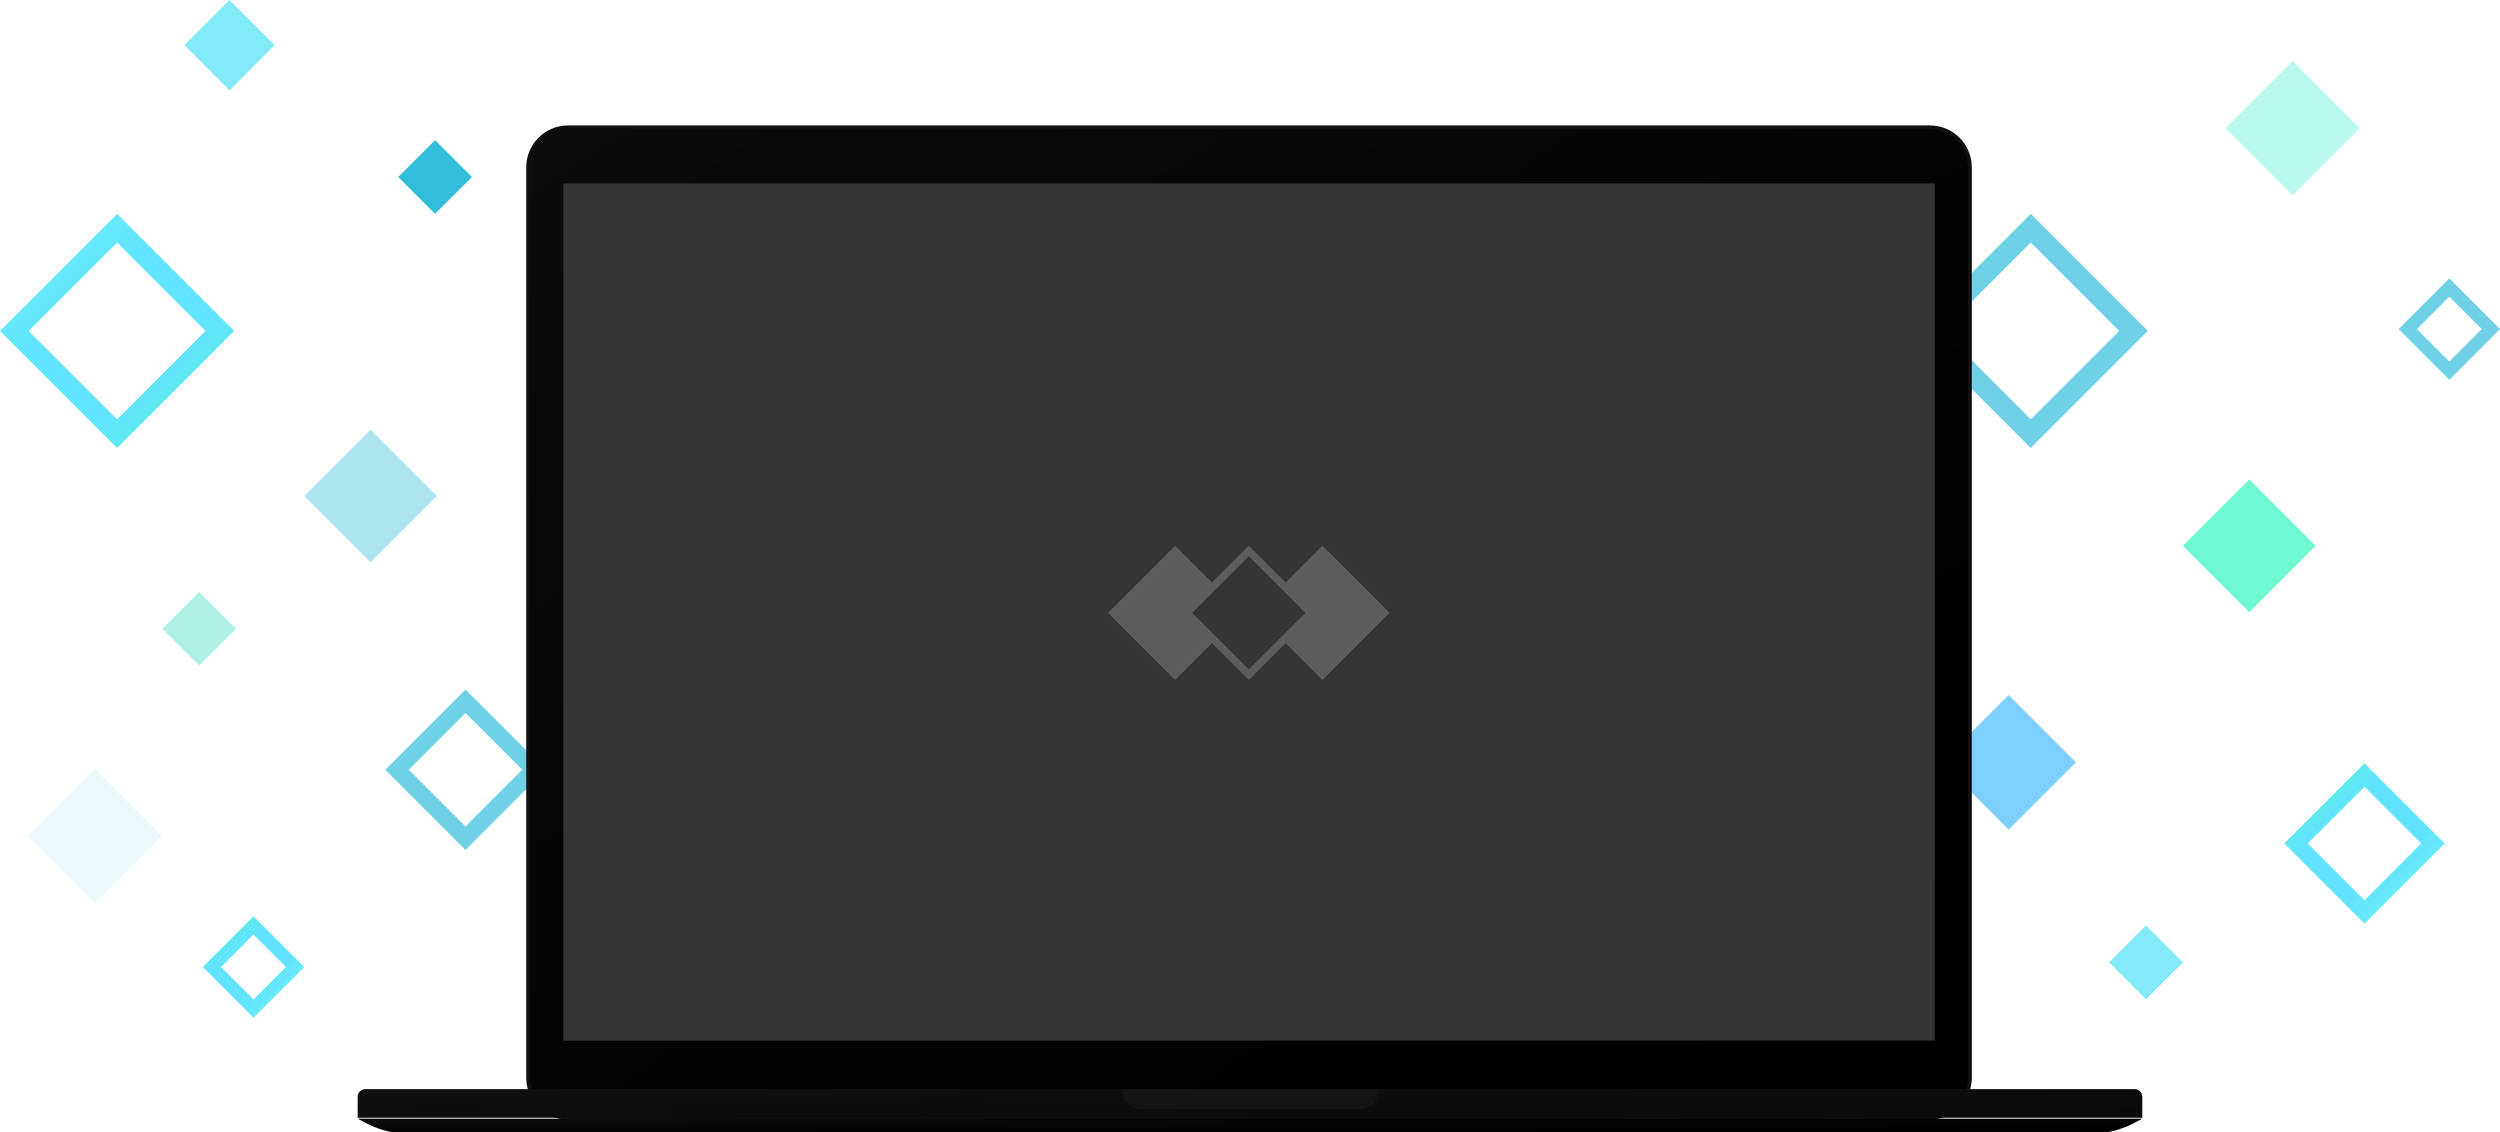 <svg viewBox="0 0 1356 614" fill="none" xmlns="http://www.w3.org/2000/svg" xmlns:xlink="http://www.w3.org/1999/xlink">
  <path d="M296 417.5L252.5 461 209 417.5l43.5-43.5 43.5 43.5z" fill="#fff"/>
  <path d="M289.636 417.5L252.5 454.636 215.364 417.5l37.136-37.136 37.136 37.136z" stroke="#33BEDC" stroke-opacity=".7" stroke-width="9"/>
  <path d="M160.05 524.5l-22.55 22.55-22.55-22.55 22.55-22.55 22.55 22.55z" fill="#fff" stroke="url(#paint0_linear)" stroke-width="7"/>
  <path d="M1356 178.5l-27.5 27.5-27.5-27.5 27.5-27.5 27.5 27.5z" fill="#fff"/>
  <path d="M1351.05 178.5l-22.55 22.55-22.55-22.55 22.55-22.55 22.55 22.55z" stroke="#33BEDC" stroke-opacity=".7" stroke-width="7"/>
  <path d="M1038 179.5l63.5-63.5 63.5 63.5-63.5 63.5-63.5-63.5z" fill="#fff"/>
  <path d="M1045.78 179.5l55.72-55.722 55.72 55.722-55.72 55.722-55.72-55.722z" stroke="#33BEDC" stroke-opacity=".7" stroke-width="11"/>
  <path d="M1207 69.5l36.5-36.5 36.5 36.5-36.5 36.5-36.5-36.5z" fill="#57F4D4" fill-opacity=".4"/>
  <path d="M1184 296l36-36 36 36-36 36-36-36z" fill="#6FF8D1"/>
  <path d="M1319.64 457.5l-37.14 37.136-37.14-37.136 37.14-37.136 37.14 37.136z" fill="#fff" stroke="url(#paint1_linear)" stroke-width="9"/>
  <path d="M7.778 179.5L63.5 123.778l55.722 55.722L63.5 235.222 7.778 179.5z" fill="#fff" stroke="url(#paint2_linear)" stroke-width="11"/>
  <path d="M88 453.5L51.5 490 15 453.5 51.5 417 88 453.5z" fill="#33BEDC" fill-opacity=".1"/>
  <path d="M216 96l20-20 20 20-20 20-20-20z" fill="#33BEDC"/>
  <path d="M88 341l20-20 20 20-20 20-20-20z" fill="#B0F1E5"/>
  <path d="M1144 522l20-20 20 20-20 20-20-20z" fill="#82EAF9"/>
  <path d="M165 269l36-36 36 36-36 36-36-36z" fill="#33BEDC" fill-opacity=".4"/>
  <path d="M100 24.5L124.5 0 149 24.5 124.5 49 100 24.5z" fill="#82EAF9"/>
  <path d="M1126 413.5l-36.5 36.5-36.5-36.5 36.5-36.5 36.5 36.5z" fill="#47BDFF" fill-opacity=".7"/>
  <g filter="url(#filter0_ii)">
    <path fill-rule="evenodd" clip-rule="evenodd" d="M308.152 67h738.628c12.55 0 22.73 10.175 22.73 22.727v493.798c0 12.552-10.18 22.727-22.73 22.727H308.152c-12.552 0-22.727-10.175-22.727-22.727V89.727C285.425 77.175 295.6 67 308.152 67z" fill="#0F0F0F"/>
  </g>
  <g filter="url(#filter1_ii)">
    <path d="M308.152 69.066h738.628c11.41 0 20.66 9.25 20.66 20.661v493.798c0 11.411-9.25 20.661-20.66 20.661H308.152c-11.411 0-20.661-9.25-20.661-20.661V89.727c0-11.41 9.25-20.66 20.661-20.66z" fill="#000"/>
    <path d="M308.152 69.066h738.628c11.41 0 20.66 9.25 20.66 20.661v493.798c0 11.411-9.25 20.661-20.66 20.661H308.152c-11.411 0-20.661-9.25-20.661-20.661V89.727c0-11.41 9.25-20.66 20.661-20.66z" fill="url(#paint3_linear)"/>
  </g>
  <g filter="url(#filter2_i)">
    <path d="M198.132 590.24h959.708c2.28 0 4.13 1.85 4.13 4.132v11.364H194v-11.364a4.132 4.132 0 014.132-4.132z" fill="#0B0B0B"/>
    <path d="M198.132 590.24h959.708c2.28 0 4.13 1.85 4.13 4.132v11.364H194v-11.364a4.132 4.132 0 014.132-4.132z" fill="url(#paint4_linear)"/>
  </g>
  <g filter="url(#filter3_ii)" fill-rule="evenodd" clip-rule="evenodd">
    <path d="M194 605.736h967.97l-4.1 2.187a51.654 51.654 0 01-24.31 6.077H222.409a51.651 51.651 0 01-24.307-6.077L194 605.736z" fill="#000"/>
    <path d="M194 605.736h967.97l-4.1 2.187a51.654 51.654 0 01-24.31 6.077H222.409a51.651 51.651 0 01-24.307-6.077L194 605.736z" fill="url(#paint5_linear)"/>
  </g>
  <g filter="url(#filter4_i)">
    <path fill-rule="evenodd" clip-rule="evenodd" d="M608.77 590.24h138.945v.516c0 5.706-4.625 10.331-10.331 10.331H619.1c-5.705 0-10.33-4.625-10.33-10.331v-.516z" fill="#141414"/>
  </g>
  <path fill-rule="evenodd" clip-rule="evenodd" d="M305.569 99.541h743.801v464.873H305.569V99.541z" fill="url(#pattern0)"/>
  <path fill-rule="evenodd" clip-rule="evenodd" d="M305.569 99.541h743.801v464.873H305.569V99.541z" fill="#353535"/>
  <g opacity=".2">
    <path d="M601 332.399L637.399 296l36.398 36.399-36.398 36.398L601 332.399zM680.906 332.399L717.305 296l36.398 36.399-36.398 36.398-36.399-36.398z" fill="#fff"/>
    <path d="M643.806 332.399l33.546-33.546 33.545 33.546-33.545 33.545-33.546-33.545z" fill="#353535" stroke="#fff" stroke-width="4.035"/>
  </g>
  <defs>
    <linearGradient id="paint0_linear" x1="164.534" y1="554.693" x2="108.472" y2="492.749" gradientUnits="userSpaceOnUse">
      <stop stop-color="#47BDFF"/>
      <stop offset="0" stop-color="#6FFAF2"/>
      <stop offset=".365" stop-color="#62E3FF"/>
      <stop offset=".646" stop-color="#62E3FF"/>
      <stop offset="1" stop-color="#4FFFB5"/>
    </linearGradient>
    <linearGradient id="paint1_linear" x1="1325.26" y1="505.261" x2="1236.58" y2="407.275" gradientUnits="userSpaceOnUse">
      <stop stop-color="#47BDFF"/>
      <stop offset="0" stop-color="#6FFAF2"/>
      <stop offset=".365" stop-color="#62E3FF"/>
      <stop offset=".646" stop-color="#62E3FF"/>
      <stop offset="1" stop-color="#4FFFB5"/>
    </linearGradient>
    <linearGradient id="paint2_linear" x1="1.076" y1="109.781" x2="130.528" y2="252.816" gradientUnits="userSpaceOnUse">
      <stop stop-color="#47BDFF"/>
      <stop offset="0" stop-color="#6FFAF2"/>
      <stop offset=".365" stop-color="#62E3FF"/>
      <stop offset=".646" stop-color="#62E3FF"/>
      <stop offset="1" stop-color="#4FFFB5"/>
    </linearGradient>
    <linearGradient id="paint3_linear" x1="-102.486" y1="336.626" x2="396.781" y2="1064.32" gradientUnits="userSpaceOnUse">
      <stop stop-color="#fff" stop-opacity=".048"/>
      <stop offset="1" stop-opacity=".01"/>
    </linearGradient>
    <linearGradient id="paint4_linear" x1="-289.984" y1="597.988" x2="-289.488" y2="628.971" gradientUnits="userSpaceOnUse">
      <stop stop-color="#fff" stop-opacity=".02"/>
      <stop offset="1" stop-opacity=".01"/>
    </linearGradient>
    <linearGradient id="paint5_linear" x1="-289.984" y1="609.868" x2="-289.843" y2="626.395" gradientUnits="userSpaceOnUse">
      <stop stop-color="#fff" stop-opacity=".048"/>
      <stop offset="1" stop-opacity=".01"/>
    </linearGradient>
    <filter id="filter0_ii" x="285.425" y="67" width="784.085" height="539.769" filterUnits="userSpaceOnUse" color-interpolation-filters="sRGB">
      <feFlood flood-opacity="0" result="BackgroundImageFix"/>
      <feBlend in="SourceGraphic" in2="BackgroundImageFix" result="shape"/>
      <feColorMatrix in="SourceAlpha" values="0 0 0 0 0 0 0 0 0 0 0 0 0 0 0 0 0 0 127 0" result="hardAlpha"/>
      <feOffset dy=".517"/>
      <feGaussianBlur stdDeviation="2.583"/>
      <feComposite in2="hardAlpha" operator="arithmetic" k2="-1" k3="1"/>
      <feColorMatrix values="0 0 0 0 0 0 0 0 0 0 0 0 0 0 0 0 0 0 0.5 0"/>
      <feBlend in2="shape" result="effect1_innerShadow"/>
      <feColorMatrix in="SourceAlpha" values="0 0 0 0 0 0 0 0 0 0 0 0 0 0 0 0 0 0 127 0" result="hardAlpha"/>
      <feOffset dy=".517"/>
      <feGaussianBlur stdDeviation=".775"/>
      <feComposite in2="hardAlpha" operator="arithmetic" k2="-1" k3="1"/>
      <feColorMatrix values="0 0 0 0 1 0 0 0 0 1 0 0 0 0 1 0 0 0 0.1 0"/>
      <feBlend in2="effect1_innerShadow" result="effect2_innerShadow"/>
    </filter>
    <filter id="filter1_ii" x="287.491" y="69.066" width="779.953" height="535.636" filterUnits="userSpaceOnUse" color-interpolation-filters="sRGB">
      <feFlood flood-opacity="0" result="BackgroundImageFix"/>
      <feBlend in="SourceGraphic" in2="BackgroundImageFix" result="shape"/>
      <feColorMatrix in="SourceAlpha" values="0 0 0 0 0 0 0 0 0 0 0 0 0 0 0 0 0 0 127 0" result="hardAlpha"/>
      <feOffset dy=".517"/>
      <feGaussianBlur stdDeviation="10.331"/>
      <feComposite in2="hardAlpha" operator="arithmetic" k2="-1" k3="1"/>
      <feColorMatrix values="0 0 0 0 1 0 0 0 0 1 0 0 0 0 1 0 0 0 0.065 0"/>
      <feBlend in2="shape" result="effect1_innerShadow"/>
      <feColorMatrix in="SourceAlpha" values="0 0 0 0 0 0 0 0 0 0 0 0 0 0 0 0 0 0 127 0" result="hardAlpha"/>
      <feOffset dy=".517"/>
      <feGaussianBlur stdDeviation=".775"/>
      <feComposite in2="hardAlpha" operator="arithmetic" k2="-1" k3="1"/>
      <feColorMatrix values="0 0 0 0 1 0 0 0 0 1 0 0 0 0 1 0 0 0 0.05 0"/>
      <feBlend in2="effect1_innerShadow" result="effect2_innerShadow"/>
    </filter>
    <filter id="filter2_i" x="194" y="590.24" width="967.968" height="16.012" filterUnits="userSpaceOnUse" color-interpolation-filters="sRGB">
      <feFlood flood-opacity="0" result="BackgroundImageFix"/>
      <feBlend in="SourceGraphic" in2="BackgroundImageFix" result="shape"/>
      <feColorMatrix in="SourceAlpha" values="0 0 0 0 0 0 0 0 0 0 0 0 0 0 0 0 0 0 127 0" result="hardAlpha"/>
      <feOffset dy=".517"/>
      <feGaussianBlur stdDeviation=".775"/>
      <feComposite in2="hardAlpha" operator="arithmetic" k2="-1" k3="1"/>
      <feColorMatrix values="0 0 0 0 1 0 0 0 0 1 0 0 0 0 1 0 0 0 0.05 0"/>
      <feBlend in2="shape" result="effect1_innerShadow"/>
    </filter>
    <filter id="filter3_ii" x="194" y="605.736" width="967.968" height="8.781" filterUnits="userSpaceOnUse" color-interpolation-filters="sRGB">
      <feFlood flood-opacity="0" result="BackgroundImageFix"/>
      <feBlend in="SourceGraphic" in2="BackgroundImageFix" result="shape"/>
      <feColorMatrix in="SourceAlpha" values="0 0 0 0 0 0 0 0 0 0 0 0 0 0 0 0 0 0 127 0" result="hardAlpha"/>
      <feOffset dy=".517"/>
      <feGaussianBlur stdDeviation="10.331"/>
      <feComposite in2="hardAlpha" operator="arithmetic" k2="-1" k3="1"/>
      <feColorMatrix values="0 0 0 0 1 0 0 0 0 1 0 0 0 0 1 0 0 0 0.03 0"/>
      <feBlend in2="shape" result="effect1_innerShadow"/>
      <feColorMatrix in="SourceAlpha" values="0 0 0 0 0 0 0 0 0 0 0 0 0 0 0 0 0 0 127 0" result="hardAlpha"/>
      <feOffset dy=".517"/>
      <feGaussianBlur stdDeviation=".775"/>
      <feComposite in2="hardAlpha" operator="arithmetic" k2="-1" k3="1"/>
      <feColorMatrix values="0 0 0 0 1 0 0 0 0 1 0 0 0 0 1 0 0 0 0.05 0"/>
      <feBlend in2="effect1_innerShadow" result="effect2_innerShadow"/>
    </filter>
    <filter id="filter4_i" x="608.77" y="590.24" width="138.945" height="11.364" filterUnits="userSpaceOnUse" color-interpolation-filters="sRGB">
      <feFlood flood-opacity="0" result="BackgroundImageFix"/>
      <feBlend in="SourceGraphic" in2="BackgroundImageFix" result="shape"/>
      <feColorMatrix in="SourceAlpha" values="0 0 0 0 0 0 0 0 0 0 0 0 0 0 0 0 0 0 127 0" result="hardAlpha"/>
      <feOffset dy=".517"/>
      <feGaussianBlur stdDeviation="2.583"/>
      <feComposite in2="hardAlpha" operator="arithmetic" k2="-1" k3="1"/>
      <feColorMatrix values="0 0 0 0 0 0 0 0 0 0 0 0 0 0 0 0 0 0 0.3 0"/>
      <feBlend in2="shape" result="effect1_innerShadow"/>
    </filter>
    <pattern id="pattern0" patternContentUnits="objectBoundingBox" width="1" height="1">
      <use xlink:href="#image0" transform="scale(0 .001)"/>
    </pattern>
  </defs>
</svg>